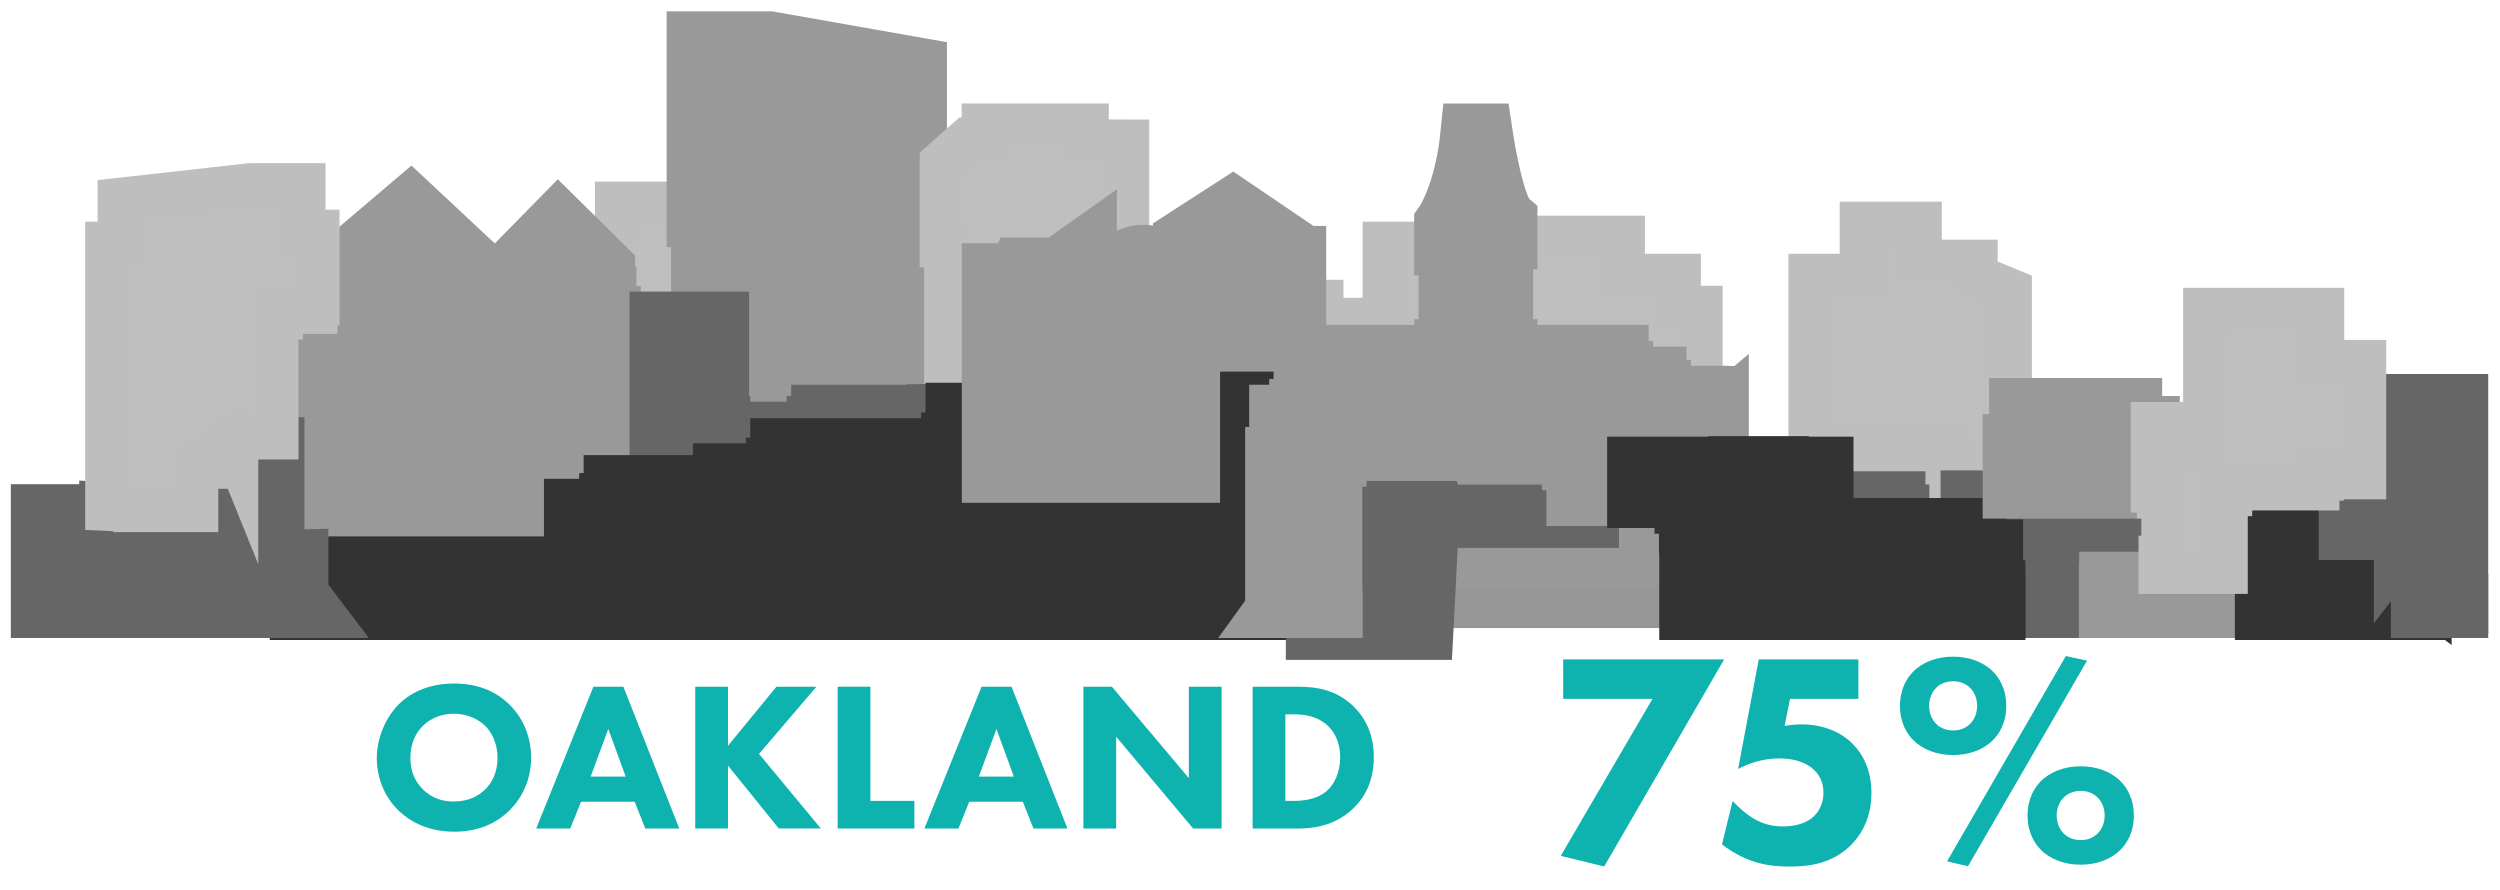 <?xml version="1.0" encoding="utf-8"?>
<!-- Generator: Adobe Illustrator 18.1.1, SVG Export Plug-In . SVG Version: 6.00 Build 0)  -->
<svg version="1.1" id="Layer_1" xmlns="http://www.w3.org/2000/svg" xmlns:xlink="http://www.w3.org/1999/xlink" x="0px" y="0px"
	 viewBox="-9 251 629 224" enable-background="new -9 251 629 224" xml:space="preserve">
<g>
	<polygon fill="#BFBFBF" stroke="#BFBEBE" stroke-width="12" stroke-miterlimit="10" points="316.71,352.422 316.71,344.287 
		317.824,344.287 317.824,342.85 324.494,342.85 324.494,338.807 325.61,338.807 325.61,337.364 353.178,337.364 353.178,312.77 
		339.827,312.77 339.827,331.929 323.013,331.929 323.013,327.395 312.791,327.395 312.791,352.422 	"/>
	<polygon fill="#BFBFBF" stroke="#BFBEBE" stroke-width="12" stroke-miterlimit="10" points="399.418,337.364 399.418,338.807 
		400.535,338.807 400.535,342.85 408.932,342.85 408.932,344.287 410.051,344.287 410.051,347.638 413.258,347.638 415.276,347.638 
		417.006,347.638 418.417,347.638 418.417,328.904 412.941,328.904 412.941,320.839 398.867,320.839 398.867,311.259 
		392.614,311.259 371.44,311.259 371.44,337.364 	"/>
	<polygon fill="#BFBFBF" stroke="#BFBEBE" stroke-width="12" stroke-miterlimit="10" points="145.838,329.001 155.79,329.001 
		165.112,329.001 165.112,305.717 162.706,305.717 162.706,302.69 146.678,302.69 146.678,308.234 144.722,313.277 144.722,319.831 
		145.838,319.831 	"/>
	<path fill="#999999" stroke="#999999" stroke-width="15" stroke-miterlimit="10" d="M144.722,331.877v-1.439h-1.116v-7.44
		c-0.179-0.083-0.315-0.25-0.315-0.506v-4.072l-11.861-11.696l-14.862,15.124h-6.646v-4.538L94.282,302.69l-17.201,14.619v5.043
		h-2.347v4.537h-2.598v3.548h-1.114v1.439h-8.689v52.468h-1.327c-0.201,1.693-0.594,3.72,0.091,5.074
		c0.972,1.92,4.719,0.969,6.461,1.171c0.306,0.035,0.485,0.256,0.54,0.497h65.525v-13.064h1.116v-1.437h8.865v-4.508h1.116v-1.439
		h9.949v-38.763H144.722z M107.674,323.747c-0.757,0-0.756-1.174,0-1.174C108.43,322.573,108.429,323.747,107.674,323.747z"/>
	<polygon fill="#999999" stroke="#999999" stroke-width="15" stroke-miterlimit="10" points="174.201,330.438 174.201,356.698 
		195.326,356.698 195.326,353.859 196.441,353.859 196.441,352.422 225.561,352.422 225.561,353.859 226.679,353.859 
		226.679,353.997 227.281,353.997 227.281,312.269 222.865,312.269 222.865,351.258 220.632,351.258 220.632,312.269 
		221.749,312.269 221.749,267.908 184.603,261.352 166.228,261.352 166.228,305.717 167.343,305.717 167.343,329.001 
		173.089,329.001 173.089,330.438 	"/>
	<path fill="#BFBFBF" stroke="#BFBEBE" stroke-width="12" stroke-miterlimit="10" d="M263.977,287.063v-4.034h-25.024v3.532h-4.303
		l-6.255,5.544v20.165h1.116v41.728h0.124v-0.137h1.114v-1.437h13.012v-28.675h1.118v-1.435h4.235
		c0.739-1.639,2.585-5.035,5.221-5.123c1.946-0.08,3.71,1.672,5.306,5.123h14.499v-35.25H263.977z"/>
	<path fill="#666666" stroke="#666666" stroke-width="15" stroke-miterlimit="10" d="M229.511,355.171v2.966h-2.231v-2.966h-0.602
		v2.966h-2.231v-2.838h-26.891v2.838h-1.117v1.435h-23.03c-0.029,2.698-0.095,5.396-0.166,8.093h12.279v-4.884h1.114v-1.437h25.661
		v1.437h1.116v1.722h11.034v-1.722h1.113v-1.437h4.075v-6.173H229.511L229.511,355.171z"/>
	<path fill="#666666" stroke="#666666" stroke-width="15" stroke-miterlimit="10" d="M164.436,372.079h1.116v4.508h6.326
		c0.07-6.151,0.338-12.298,0.368-18.449h-0.276v-26.26h-15.068v38.763h7.534L164.436,372.079L164.436,372.079z"/>
	<path fill="#333333" stroke="#333333" stroke-width="16" stroke-miterlimit="10" d="M66.875,404.027H271.5
		c-0.068-1.355-0.12-2.711-0.152-4.069h-0.482v-9.711h-55.142v9.711h-2.234v-20.492h-40.635c-0.221,0.193-0.594,0.193-0.814,0
		h-7.604v-1.443h-1.114v-4.506h-17.483v4.506h-1.116v1.443h-8.867v17.149h-2.231v-2.65H67.237v5.993h-0.362V404.027z"/>
	<path fill="#666666" stroke="#666666" stroke-width="15" stroke-miterlimit="10" d="M65.701,399.958h-0.697v-7.436h1.118v-0.798
		c-2.01,0.054-4.346,0.357-5.681-1.177c-1.593-1.83-0.549-5.219-0.513-7.393c0.003-0.18,0.073-0.315,0.175-0.41v-19.266h-9.861
		l-8.089,5.386v11.467h-1.116v1.435H21.431v-1.93c-1.005,0.012-2.004,0.023-2.998-0.028v0.523H1.226v23.697h64.475
		C65.701,404.027,65.701,399.958,65.701,399.958z"/>
	<path fill="#333333" stroke="#333333" stroke-width="16" stroke-miterlimit="10" d="M284.417,399.958V367.38h-6.382v-1.439h-1.112
		v-1.72h-6.422v1.72h-1.114v1.439h-24.506v-1.439h-1.118v-10.643h-11.895v7.482h-1.116v1.441h-4.071v1.72h-1.118v1.439h-13.262
		v-1.439h-1.114v-1.72h-23.43v4.883h-1.116v1.439h-13.468c-0.051,2.014-0.094,4.028-0.117,6.043h41.553v1.437h1.118v9.348h56.258
		v1.435h1.112v11.152h-0.572c0.032,1.357,0.084,2.713,0.153,4.069h11.193c0.236-1.36,0.493-2.717,0.775-4.069L284.417,399.958
		L284.417,399.958z"/>
	<path fill="#333333" stroke="#333333" stroke-width="16" stroke-miterlimit="10" d="M286.647,399.958h-0.807
		c-0.286,1.352-0.546,2.708-0.785,4.069h25.644c-0.059-0.086-0.097-0.193-0.097-0.326v-37.76h-0.044v-33.274h-24.416v33.274h0.505
		V399.958z"/>
	<path fill="#999999" stroke="#969696" stroke-width="10" stroke-miterlimit="10" d="M345.631,378.717v0.425h0.411v20.817h-0.411
		v3.352c0,0.285-0.166,0.461-0.373,0.532c-0.004,0.061-0.008,0.123-0.011,0.185h69.234c-0.077-1.355-0.082-2.711-0.075-4.069h-0.243
		v-21.241C414.162,378.717,345.631,378.717,345.631,378.717z"/>
	<path fill="#666666" stroke="#666666" stroke-width="26" stroke-miterlimit="10" d="M344.073,404.027
		c0.083-1.356,0.16-2.712,0.218-4.069h-0.479v-20.817h0.645v-1.858c0-0.327,0.22-0.512,0.469-0.556v-0.885h40.404v-7.532h-4.492
		l-0.303-0.822c-0.096-0.267-0.2-0.489-0.303-0.716h-0.01l-0.259-0.006l-0.256-0.002l-0.263-0.002l-0.259-0.004l-0.259-0.004
		l-0.261-0.008h-0.259l-0.258-0.008l-0.261-0.004l-0.259-0.004h-0.259l-0.26-0.006h-0.144c-0.225,0.335-0.413,0.667-0.537,0.916
		l-0.329,0.669h-14.587l-0.301-0.834c-0.13-0.359-0.263-0.694-0.397-1.01h-0.036l-0.261-0.002l-0.259-0.006h-0.26l-0.261-0.008
		h-0.258l-0.256-0.008l-0.259-0.004l-0.263-0.006h-0.259l-0.259-0.006l-0.259-0.004l-0.26-0.006l-0.259-0.004h-0.261l-0.256-0.006
		l-0.26-0.004l-0.259-0.004h-0.259l-0.263-0.012h-0.259l-0.198-0.004c-0.05,0.094-0.098,0.188-0.134,0.273l-0.319,0.726h-26.489
		v11.761h-1.023v21.003c0.06,0.086,0.098,0.195,0.098,0.328v3.554L344.073,404.027L344.073,404.027z"/>
	<path fill="#999999" stroke="#999999" stroke-width="15" stroke-miterlimit="10" d="M421.157,358.137v-7.554h-2.74v-0.066h-9.484
		v-1.441h-1.114v-3.349h-8.4v-1.439h-1.114v-4.044h-27.978v-1.435h-1.116v-27.549h1.116v-5.041
		c-3.52-3.026-6.258-21.674-6.258-21.674h-3.129c-1.563,15.625-6.646,22.684-6.646,22.684v5.542h1.114v26.037h-1.114v1.435h-27.569
		v4.044h-1.114v1.439h-6.67v8.133h-1.116v1.439h-5.033v10.643h-1.014v37.76c0,0.132-0.037,0.24-0.096,0.326h14.675v-1.955
		c-0.06-0.086-0.098-0.195-0.098-0.328v-22.603h-0.034v-13.2h1.114v-1.439h26.342c0.726-1.369,2.419-4.073,4.748-3.945
		c1.718,0.088,3.227,1.73,4.493,4.876h11.99c0.679-1.15,2.157-3.269,4.095-3.133c1.263,0.096,2.347,1.15,3.215,3.133h4.223v1.437
		h1.116v8.971h14.623v-7.365c0-0.059,0.009-0.112,0.023-0.162c-0.015-0.304,0.172-0.62,0.565-0.62h20.73v-9.558
		C423.502,358.137,421.157,358.137,421.157,358.137z"/>
	<path fill="#666666" stroke="#666666" stroke-width="15" stroke-miterlimit="10" d="M480.264,366.45h-28.696v1.479
		c0.138,0.205,0.138,0.499,0,0.704v17.198h-0.657v5.945h0.986v-1.437h9.551v-7.482h1.116v-1.439h17.626v-14.547h0.075
		L480.264,366.45L480.264,366.45z"/>
	<path fill="#BFBFBF" stroke="#BFBEBE" stroke-width="12" stroke-miterlimit="10" d="M487.625,320.839v-3.53h-14.076v-9.576h-13.685
		v13.106h-12.901v46.856h2.375v-2.684h1.116v-1.439h30.85v0.618c0.081,0.092,0.134,0.215,0.134,0.373v2.308h0.98v14.547h2.095
		v-5.993h1.114v-1.439h9.486v-11.304h1.114v-38.314L487.625,320.839z"/>
	<path fill="#666666" stroke="#666666" stroke-width="15" stroke-miterlimit="10" d="M493.766,403.388v0.639h26.614v-0.558
		C511.508,403.76,502.637,403.623,493.766,403.388z"/>
	<path fill="#666666" stroke="#666666" stroke-width="15" stroke-miterlimit="10" d="M519.398,399.974v-4.117h1.116v-1.427h13.367
		v-2.654h-0.357v-14.916h-46.782v4.558h1.191v1.439h1.118v3.952h4.073v1.439h1.116v11.709h-0.475v3.43
		c8.871,0.236,17.742,0.372,26.614,0.081v-3.494H519.398z"/>
	<path fill="#333333" stroke="#333333" stroke-width="16" stroke-miterlimit="10" d="M451.889,402.825v1.201h40.703v-0.671
		C479.024,402.983,465.456,402.416,451.889,402.825z"/>
	<path fill="#333333" stroke="#333333" stroke-width="16" stroke-miterlimit="10" d="M492.008,399.958v-10.272h-4.075v-1.437h-1.113
		v-3.952h-23.144v7.48h-1.114v1.441h-9.554v6.741h-1.12v2.867c13.568-0.41,27.135,0.158,40.703,0.531v-3.398L492.008,399.958
		L492.008,399.958z"/>
	<path fill="#333333" stroke="#333333" stroke-width="16" stroke-miterlimit="10" d="M449.736,400.57v-14.738h-0.399v-16.963h-5.862
		c-0.16,0-0.285-0.055-0.377-0.138h-19.206c-0.092,0.083-0.216,0.138-0.377,0.138h-20.156v6.974h11.917v1.439h1.116v10.668
		c0.047,0.08,0.077,0.177,0.077,0.293v15.785h23.641c-0.033-0.348-0.064-0.569-0.064-0.569c3.556-0.283,7.112-0.473,10.668-0.595
		v-1.858C450.381,401.275,449.736,401.131,449.736,400.57z"/>
	<path fill="#333333" stroke="#333333" stroke-width="16" stroke-miterlimit="10" d="M440.11,404.027h10.604v-1.164
		c-3.556,0.123-7.112,0.312-10.668,0.595C440.047,403.458,440.078,403.679,440.11,404.027z"/>
	<path fill="#999999" stroke="#999999" stroke-width="15" stroke-miterlimit="10" d="M560.104,402.286v-12.714h-0.051v-3.74h1.113
		v-1.439h18.492v-11.994h-3.822v2.465h-1.116v1.439h-21.951v19.568h-1.114v1.437h-30.024v2.666h-0.076v3.466
		c3.174-0.124,6.761-0.899,9.573-0.899C540.815,402.323,550.465,402.262,560.104,402.286z"/>
	<path fill="#999999" stroke="#999999" stroke-width="15" stroke-miterlimit="10" d="M560.104,402.286
		c-9.639-0.024-19.289,0.038-28.978,0.255c-2.812,0-6.398,0.774-9.573,0.899v0.587h38.575v-1.137
		c-0.014-0.051-0.024-0.106-0.024-0.167L560.104,402.286L560.104,402.286z"/>
	<path fill="#333333" stroke="#333333" stroke-width="16" stroke-miterlimit="10" d="M598.872,398.006
		c0-0.549,0.617-0.697,0.956-0.449v-4.452l-4.524-5.834h-33.02v2.301h-1.006v6.946c0.014,0.051,0.024,0.106,0.024,0.167v5.603
		c12.52,0.039,25.023,0.219,37.57,0.388L598.872,398.006L598.872,398.006z"/>
	<path fill="#333333" stroke="#333333" stroke-width="16" stroke-miterlimit="10" d="M561.302,402.288v1.739h37.57v-1.351
		C586.326,402.507,573.822,402.328,561.302,402.288z"/>
	<path fill="#666666" stroke="#666666" stroke-width="15" stroke-miterlimit="10" d="M609.537,352.601h-13.996v5.536h-5.478v14.126
		h-4.688v-0.458h-3.486v12.589h13.878v1.439l0.786-1.018l5.804,7.484l-0.789,1.014l-0.566,0.729v8.663
		c2.842,0.038,5.687,0.074,8.535,0.108V352.601z"/>
	<path fill="#666666" stroke="#666666" stroke-width="15" stroke-miterlimit="10" d="M601.003,402.704v0.019
		c0,0.549-0.617,0.697-0.956,0.449v0.855h9.491v-1.214C606.69,402.779,603.845,402.742,601.003,402.704z"/>
	<polygon fill="#999999" stroke="#999999" stroke-width="15" stroke-miterlimit="10" points="531.925,358.137 527.506,358.137 
		527.506,353.607 498.963,353.607 498.963,362.682 497.342,362.682 497.342,373.987 531.925,373.987 	"/>
	<polygon fill="#BFBFBF" stroke="#BFBEBE" stroke-width="12" stroke-miterlimit="10" points="574.815,342.518 574.815,329.411 
		546.272,329.411 546.272,364.703 537.672,364.703 537.672,358.137 533.099,358.137 533.099,373.987 534.643,373.987 
		534.643,375.426 535.755,375.426 535.755,391.777 535.056,391.777 535.056,394.43 550.539,394.43 550.539,374.865 551.654,374.865 
		551.654,373.43 573.606,373.43 573.606,370.964 574.719,370.964 574.719,369.523 580.773,369.523 580.773,370.63 585.375,370.63 
		585.375,342.518 	"/>
	<path fill="#999999" stroke="#999999" stroke-width="26" stroke-miterlimit="10" d="M268.27,362.781h1.116v-1.437h8.649v1.437
		h1.118v1.722h5.815v-31.835h-1.761c-0.757,0-0.756-1.174,0-1.174h1.912c0.225-0.231,0.646-0.231,0.871,0h24.568v-4.098h1.116
		v-6.556h-3.127v-6.051l-7.43-5.039l-7.037,4.538v6.552h-2.347v4.537h-9.772c-2.738-10.589-7.821-0.505-7.821-0.505v0.311h-15.134
		v-1.435l-0.976,0.69c-0.098-0.225-0.202-0.457-0.311-0.69h-6.666c-0.112,0.24-0.204,0.461-0.27,0.627l-0.305,0.808h-4.483v39.32
		h22.276V362.781L268.27,362.781z"/>
	<path fill="#BFBFBF" stroke="#BFBEBE" stroke-width="12" stroke-miterlimit="10" d="M22.16,378.654
		c0.219-0.001,0.372,0.097,0.464,0.236H39.92v-10.903h1.116l-0.513-1.275l8.937-5.949l0.515,1.277v-1.435h10.128v-30.167h1.116
		v-1.437h8.686v-2.11h0.525V309.75h-3.519v-11.709H54.008l-32.451,3.639v11.09h-3.125v65.869
		C19.668,378.705,20.911,378.661,22.16,378.654z"/>
</g>
<g enable-background="new    ">
	<path fill="#0EB2AF" d="M119.065,428.164c3.369,3.263,5.562,7.969,5.562,13.478c0,4.76-1.711,9.627-5.562,13.37
		c-3.316,3.209-7.809,5.241-13.798,5.241c-6.686,0-11.231-2.674-13.905-5.241c-3.423-3.208-5.562-8.021-5.562-13.263
		c0-5.135,2.3-10.322,5.509-13.531c2.407-2.407,6.846-5.241,13.959-5.241C110.829,422.977,115.482,424.688,119.065,428.164z
		 M97.405,433.619c-1.551,1.498-3.156,4.118-3.156,8.076c0,3.263,1.07,5.883,3.263,8.022c2.3,2.192,4.867,2.941,7.648,2.941
		c3.637,0,6.204-1.337,7.915-3.049c1.391-1.337,3.102-3.851,3.102-7.969c0-3.69-1.498-6.418-3.102-8.022
		c-1.765-1.711-4.599-3.048-7.862-3.048C102.111,430.571,99.331,431.694,97.405,433.619z"/>
	<path fill="#0EB2AF" d="M150.677,452.713h-13.478l-2.728,6.738h-8.557l14.387-35.673h7.541l14.066,35.673h-8.557L150.677,452.713z
		 M148.431,446.401l-4.386-11.979l-4.439,11.979H148.431z"/>
	<path fill="#0EB2AF" d="M174.158,438.646l12.194-14.868h10.055l-14.44,16.9l15.563,18.772H186.94l-12.782-15.831v15.831h-8.236
		v-35.673h8.236V438.646z"/>
	<path fill="#0EB2AF" d="M209.994,423.778v28.72h11.071v6.953h-19.307v-35.673H209.994z"/>
	<path fill="#0EB2AF" d="M248.341,452.713h-13.478l-2.728,6.738h-8.557l14.387-35.673h7.541l14.066,35.673h-8.557L248.341,452.713z
		 M246.095,446.401l-4.386-11.979l-4.439,11.979H246.095z"/>
	<path fill="#0EB2AF" d="M263.586,459.451v-35.673h7.167l19.36,22.998v-22.998h8.236v35.673h-7.167l-19.36-23.104v23.104H263.586z"
		/>
	<path fill="#0EB2AF" d="M317.445,423.778c4.707,0,9.681,0.695,14.066,4.921c3.155,3.048,5.134,7.22,5.134,12.782
		c0,5.615-1.925,9.68-4.866,12.621c-4.921,4.975-11.071,5.349-14.066,5.349h-11.552v-35.673H317.445z M314.397,452.498h2.192
		c1.712,0,5.455-0.16,8.13-2.406c1.925-1.604,3.476-4.653,3.476-8.61c0-3.851-1.551-6.312-2.941-7.702
		c-2.674-2.674-6.15-3.048-8.664-3.048h-2.192V452.498z"/>
</g>
<g enable-background="new    ">
	<path fill="#0EB2AF" d="M406.762,426.835h-22.467V416.9h40.501l-30.185,52.116l-10.928-2.675L406.762,426.835z"/>
	<path fill="#0EB2AF" d="M458.568,426.835h-17.193L440,433.636c1.299-0.229,2.903-0.382,4.202-0.382
		c5.731,0,10.163,2.062,12.991,4.967c2.292,2.293,4.661,6.266,4.661,12.303c0,6.572-2.827,10.775-5.196,13.144
		c-4.661,4.585-10.24,5.35-15.436,5.35c-4.814,0-10.546-0.611-16.965-5.579l2.675-10.927c1.375,1.528,3.286,3.209,4.891,4.202
		c2.14,1.376,4.661,2.217,7.718,2.217c2.675,0,5.426-0.611,7.26-2.063c1.604-1.223,2.98-3.438,2.98-6.419
		c0-3.057-1.376-4.891-2.599-5.961c-0.611-0.534-3.133-2.674-8.482-2.674c-4.279,0-7.87,1.299-10.393,2.674l5.196-27.586h25.064
		V426.835z"/>
	<path fill="#0EB2AF" d="M492.492,437.15c-2.369,2.445-6.037,3.821-10.087,3.821s-7.718-1.376-10.087-3.821
		c-1.299-1.299-3.285-4.05-3.285-8.559c0-4.508,1.986-7.259,3.285-8.559c2.369-2.445,6.037-3.82,10.087-3.82
		s7.718,1.375,10.087,3.82c1.299,1.3,3.286,4.051,3.286,8.559C495.778,433.101,493.791,435.852,492.492,437.15z M478.05,424.16
		c-0.993,0.993-1.681,2.598-1.681,4.432s0.688,3.439,1.681,4.433c0.841,0.917,2.292,1.758,4.355,1.758s3.516-0.841,4.356-1.758
		c0.993-0.993,1.681-2.599,1.681-4.433s-0.688-3.438-1.681-4.432c-0.841-0.917-2.293-1.758-4.356-1.758
		S478.891,423.243,478.05,424.16z M510.756,416.061l5.35,1.146l-29.955,51.733l-5.273-1.223L510.756,416.061z M524.587,464.737
		c-2.368,2.445-6.036,3.82-10.087,3.82c-4.05,0-7.718-1.375-10.087-3.82c-1.299-1.3-3.286-4.05-3.286-8.559s1.987-7.26,3.286-8.559
		c2.369-2.445,6.037-3.821,10.087-3.821c4.051,0,7.719,1.376,10.087,3.821c1.3,1.299,3.286,4.05,3.286,8.559
		S525.887,463.438,524.587,464.737z M510.145,451.746c-0.993,0.994-1.682,2.599-1.682,4.433s0.688,3.438,1.682,4.432
		c0.841,0.917,2.293,1.758,4.355,1.758c2.063,0,3.516-0.841,4.355-1.758c0.994-0.993,1.682-2.598,1.682-4.432
		s-0.688-3.438-1.682-4.433c-0.84-0.917-2.292-1.758-4.355-1.758C512.438,449.988,510.985,450.829,510.145,451.746z"/>
</g>
</svg>
